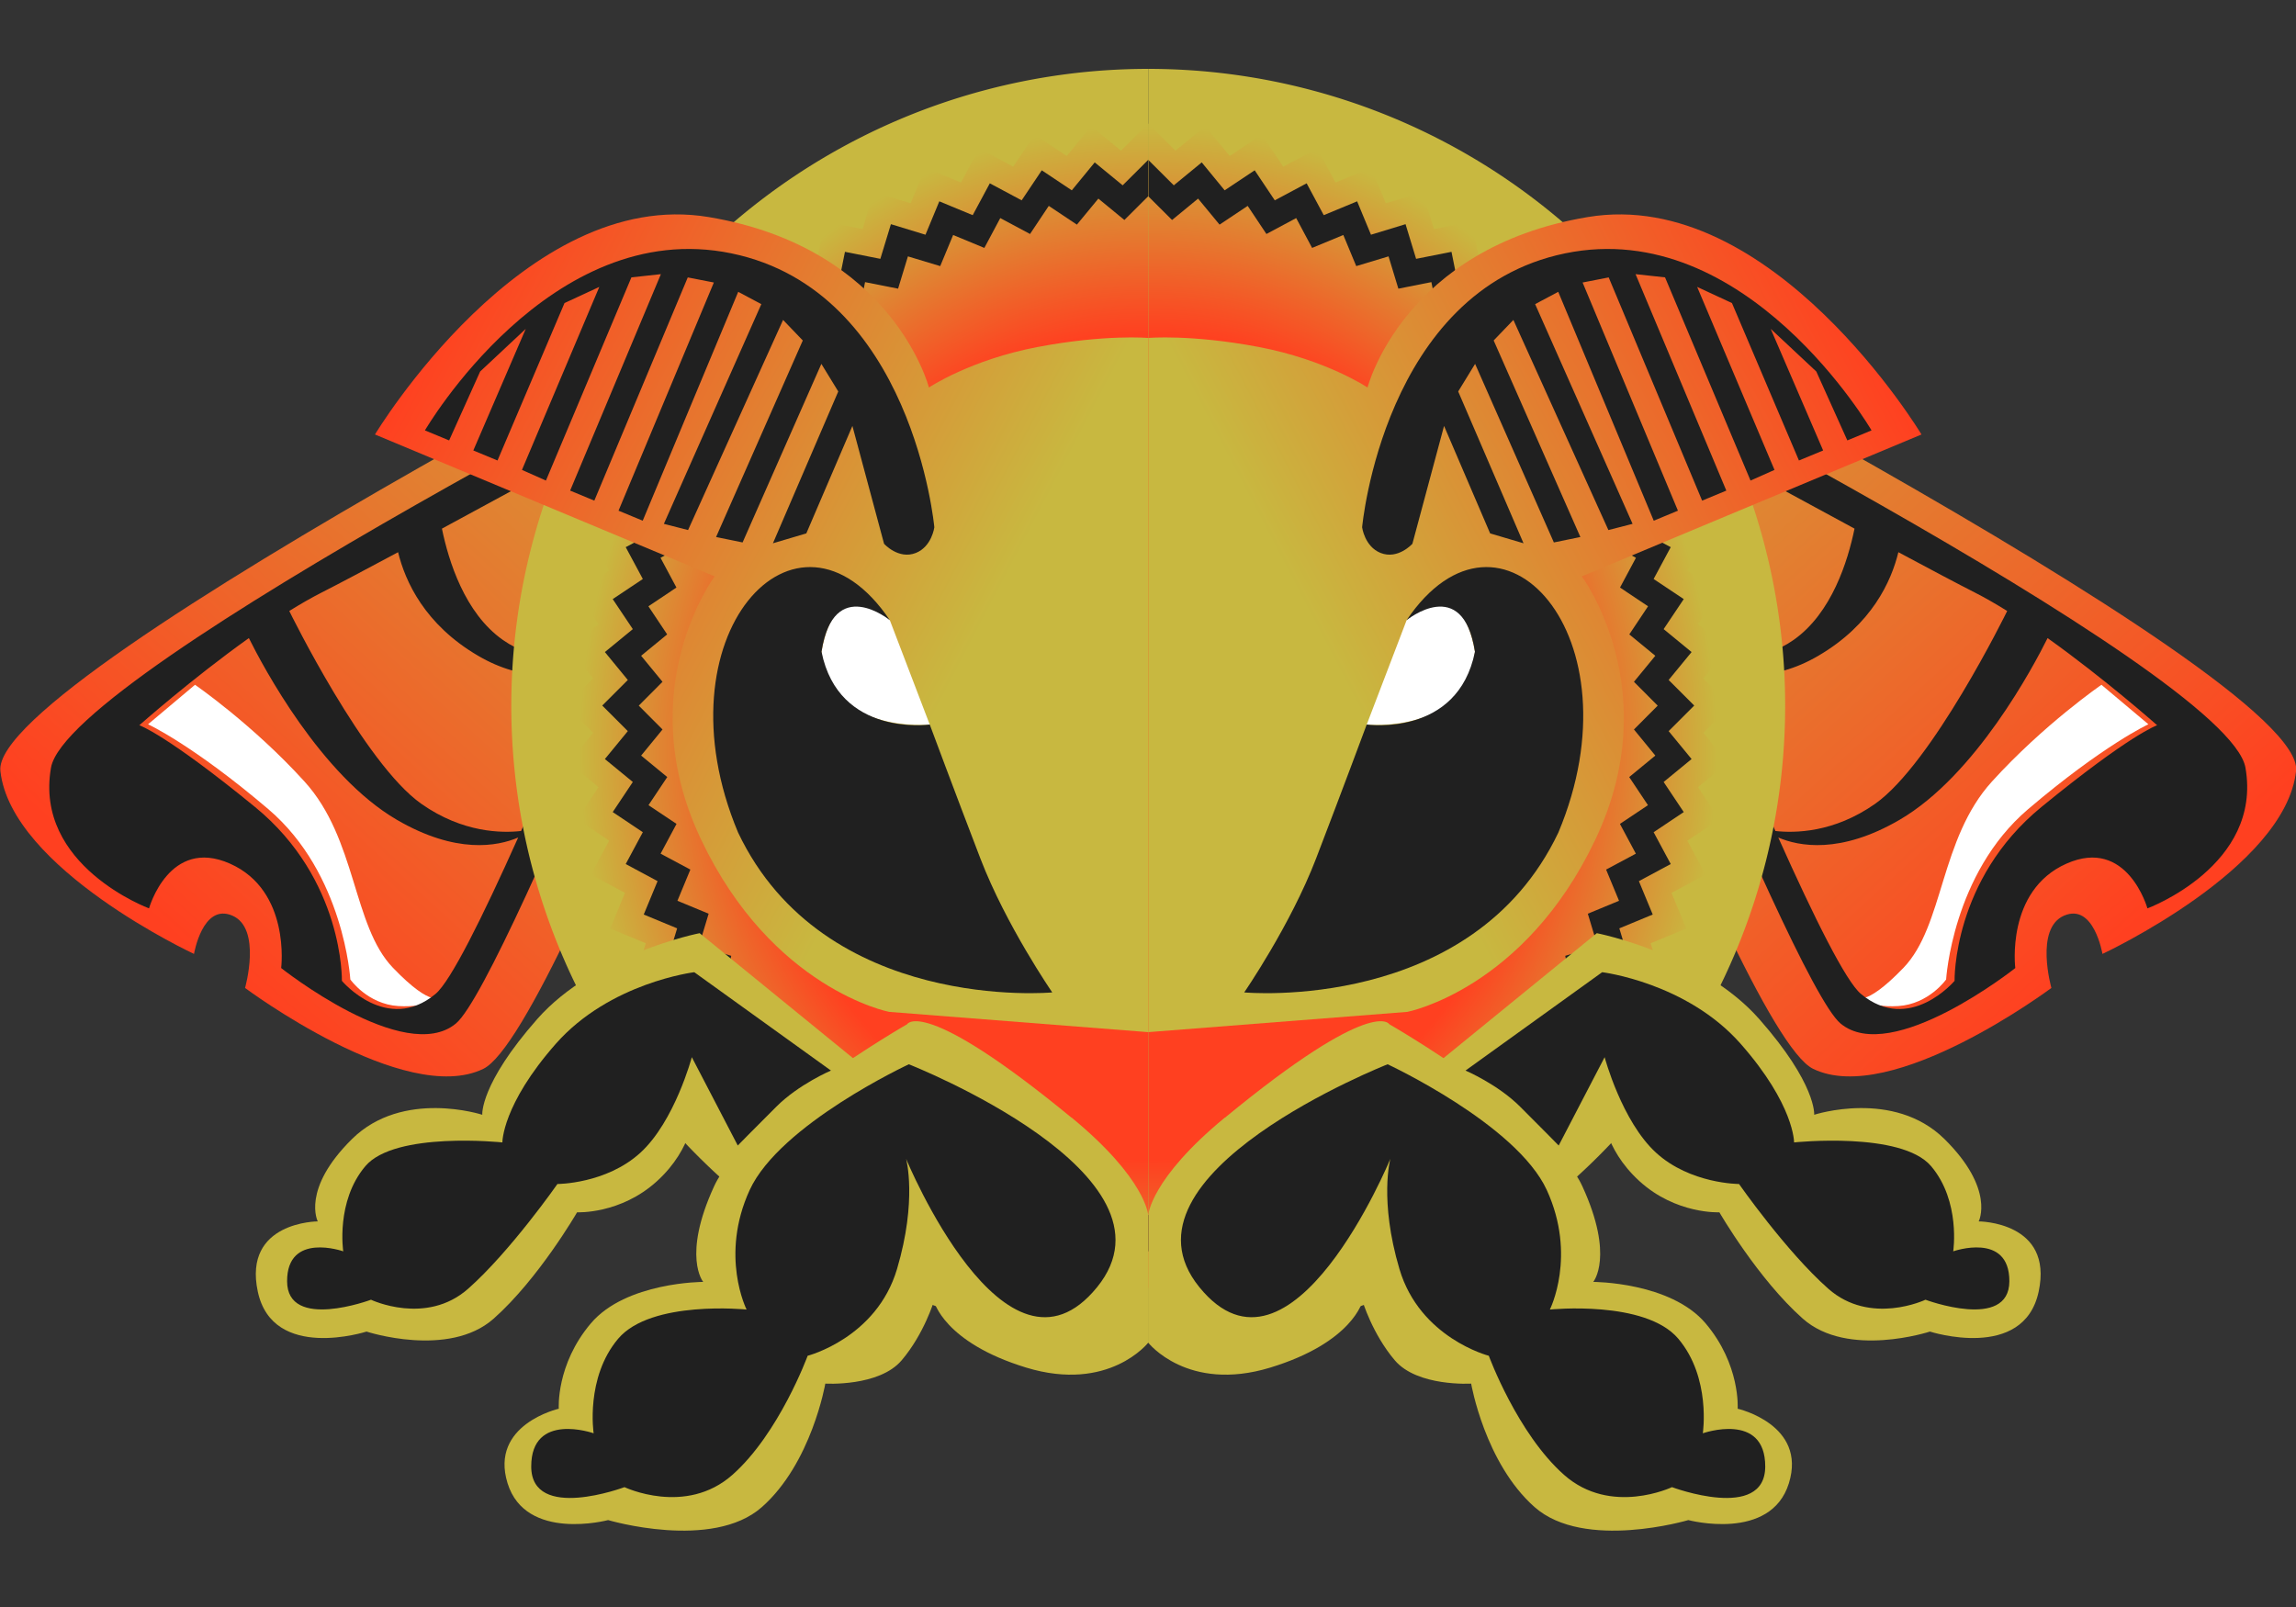 <?xml version="1.0" encoding="UTF-8" standalone="no"?>
<!-- Created with Inkscape (http://www.inkscape.org/) -->

<svg
   width="100mm"
   height="70mm"
   viewBox="0 0 100 70"
   version="1.1"
   id="svg5"
   inkscape:version="1.1.1 (3bf5ae0d25, 2021-09-20)"
   sodipodi:docname="Cwago_22_6.svg"
   inkscape:export-filename="D:\User\itota\Projects\Cwago\resources\Cwago_22_6.png"
   inkscape:export-xdpi="130.048"
   inkscape:export-ydpi="130.048"
   xmlns:inkscape="http://www.inkscape.org/namespaces/inkscape"
   xmlns:sodipodi="http://sodipodi.sourceforge.net/DTD/sodipodi-0.dtd"
   xmlns:xlink="http://www.w3.org/1999/xlink"
   xmlns="http://www.w3.org/2000/svg"
   xmlns:svg="http://www.w3.org/2000/svg">
  <rect x="0" y="0" width="100" height="70" fill="#333333" stroke="none"/>
  <sodipodi:namedview
     id="namedview7"
     pagecolor="#505050"
     bordercolor="#eeeeee"
     borderopacity="1"
     inkscape:pageshadow="0"
     inkscape:pageopacity="0"
     inkscape:pagecheckerboard="0"
     inkscape:document-units="mm"
     showgrid="false"
     inkscape:zoom="0.70710678"
     inkscape:cx="137.17872"
     inkscape:cy="37.476659"
     inkscape:window-width="1280"
     inkscape:window-height="961"
     inkscape:window-x="-8"
     inkscape:window-y="32"
     inkscape:window-maximized="1"
     inkscape:current-layer="layer1"
     showguides="false" />
  <defs
     id="defs2">
    <linearGradient
       inkscape:collect="always"
       id="linearGradient45250">
      <stop
         style="stop-color:#ff4020;stop-opacity:1"
         offset="0"
         id="stop45246" />
      <stop
         style="stop-color:#ff4020;stop-opacity:1"
         offset="0.664"
         id="stop47515" />
      <stop
         style="stop-color:#c8b840;stop-opacity:1"
         offset="1"
         id="stop45248" />
    </linearGradient>
    <linearGradient
       inkscape:collect="always"
       id="linearGradient10536">
      <stop
         style="stop-color:#c8b840;stop-opacity:1"
         offset="0"
         id="stop10532" />
      <stop
         style="stop-color:#ff4020;stop-opacity:1"
         offset="1"
         id="stop10534" />
    </linearGradient>
    <linearGradient
       inkscape:collect="always"
       xlink:href="#linearGradient10536"
       id="linearGradient1554"
       gradientUnits="userSpaceOnUse"
       gradientTransform="matrix(2.861,0,0,2.861,-66.921,58.316)"
       x1="43.606"
       y1="-10.601"
       x2="50.57"
       y2="-14.243" />
    <linearGradient
       inkscape:collect="always"
       xlink:href="#linearGradient10536"
       id="linearGradient34988"
       x1="53.265"
       y1="1.187"
       x2="60.453"
       y2="9.074"
       gradientUnits="userSpaceOnUse" />
    <radialGradient
       inkscape:collect="always"
       xlink:href="#linearGradient45250"
       id="radialGradient37744"
       cx="50.136"
       cy="7.212"
       fx="50.136"
       fy="7.212"
       r="3.2"
       gradientTransform="matrix(1.933,-0.016,0.018,2.134,-46.98,-7.138)"
       gradientUnits="userSpaceOnUse" />
    <linearGradient
       inkscape:collect="always"
       xlink:href="#linearGradient10536"
       id="linearGradient34988-9"
       x1="53.265"
       y1="1.187"
       x2="60.453"
       y2="9.074"
       gradientUnits="userSpaceOnUse" />
    <radialGradient
       inkscape:collect="always"
       xlink:href="#linearGradient45250"
       id="radialGradient37744-7"
       cx="50.136"
       cy="7.212"
       fx="50.136"
       fy="7.212"
       r="3.2"
       gradientTransform="matrix(1.933,-0.016,0.018,2.134,-46.98,-7.138)"
       gradientUnits="userSpaceOnUse" />
    <linearGradient
       inkscape:collect="always"
       xlink:href="#linearGradient10536"
       id="linearGradient49938"
       gradientUnits="userSpaceOnUse"
       gradientTransform="matrix(2.861,0,0,2.861,-66.921,58.316)"
       x1="43.606"
       y1="-10.601"
       x2="50.57"
       y2="-14.243" />
  </defs>
  <g
     inkscape:label="Layer 1"
     inkscape:groupmode="layer"
     id="layer1">
    <g
       id="g50120"
       transform="matrix(3.963,0,0,3.963,-148.14,3)">
      <g
         id="g37475">
        <g
           id="g35073"
           transform="translate(0.035,0.655)">
          <path
             style="fill:url(#linearGradient34988);fill-opacity:1;stroke:none;stroke-width:0.265px;stroke-linecap:butt;stroke-linejoin:miter;stroke-opacity:1"
             d="m 53.265,1.187 c 0,0 3.142,8.728 4.007,9.149 0.865,0.421 2.619,-0.889 2.619,-0.889 0,0 -0.187,-0.655 0.14,-0.795 0.327,-0.14 0.421,0.421 0.421,0.421 0,0 2.011,-0.935 2.128,-2.011 0.117,-1.076 -9.316,-5.875 -9.316,-5.875 z"
             id="path34492"
             sodipodi:nodetypes="czcscsc" />
          <path
             style="fill:#ffffff;fill-opacity:1;stroke:none;stroke-width:0.265px;stroke-linecap:butt;stroke-linejoin:miter;stroke-opacity:1"
             d="m 60.441,6.115 c 0,0 -0.631,0.433 -1.204,1.064 -0.573,0.631 -0.527,1.584 -0.971,2.046 -0.444,0.462 -0.526,0.316 -0.526,0.316 0,0 0.132,0.126 0.468,0.105 0.336,-0.021 0.526,-0.292 0.526,-0.292 0,0 0.069,-1.163 0.9,-1.871 0.832,-0.708 1.323,-0.934 1.323,-0.934 z"
             id="path32893"
             sodipodi:nodetypes="czzczczcc" />
          <path
             id="path30702"
             style="fill:#202020;fill-opacity:1;stroke:none;stroke-width:1px;stroke-linecap:butt;stroke-linejoin:miter;stroke-opacity:1"
             d="m 204.322,7.758 c 0,0 10.814,27.597 12.936,29.365 2.121,1.768 7.248,-2.299 7.248,-2.299 0,0 -0.405,-3.208 2.121,-4.33 2.526,-1.122 3.359,1.855 3.359,1.855 0,0 4.774,-1.768 4.066,-5.834 -0.707,-4.066 -29.73,-18.758 -29.73,-18.758 z m 2.652,2.916 c 0,0 6.075,3.337 10.865,5.924 -0.275,1.34 -0.946,3.504 -2.525,4.615 -1.327,0.933 -2.83,0.825 -3.904,0.543 -2.377,-5.762 -4.436,-11.082 -4.436,-11.082 z m 12.684,6.902 c 1.343,0.72 2.48,1.322 3.162,1.668 0.431,0.219 0.887,0.481 1.35,0.77 -0.041,0.084 -3.106,6.33 -5.477,7.998 -1.716,1.207 -3.347,1.217 -4.137,1.127 -0.945,-2.123 -1.962,-4.523 -2.936,-6.875 1.144,0.482 2.801,0.726 4.709,-0.387 2.231,-1.301 3.037,-3.103 3.328,-4.301 z m 6.188,3.562 c 2.382,1.699 4.543,3.615 4.543,3.615 0,0 -1.102,0.368 -4.797,3.389 -3.695,3.021 -3.604,7.213 -3.604,7.213 0,0 -1.871,2.219 -3.885,0.541 -0.622,-0.519 -1.925,-3.131 -3.426,-6.486 0.855,0.365 2.573,0.698 5.033,-0.736 3.155,-1.839 5.554,-6.367 6.135,-7.535 z"
             transform="scale(0.265)" />
        </g>
        <path
           id="path37266"
           style="fill:#c8b840;fill-opacity:1;stroke:none;stroke-width:3.831;stroke-linecap:round;stroke-linejoin:round"
           d="M 50,0 V 14 A 7,7 0 0 0 57,7 7,7 0 0 0 50,0 Z" />
        <g
           id="g37242">
          <path
             id="rect26163-7"
             style="fill:url(#radialGradient37744);fill-opacity:1;stroke-width:4.293;stroke-linecap:round;stroke-linejoin:round"
             d="m 50,0.6 v 12.799 l 0.299,-0.3 h 10e-4 l 0.326,0.269 0.268,-0.327 0.353,0.235 0.236,-0.353 0.373,0.2 0.2,-0.373 0.392,0.162 0.162,-0.391 0.406,0.123 0.123,-0.405 0.415,0.082 0.083,-0.416 0.422,0.042 0.042,-0.421 H 54.526 v -0.424 l 0.421,-0.042 -0.042,-0.422 0.416,-0.083 -0.082,-0.415 0.405,-0.123 L 55.522,9.611 55.913,9.449 55.751,9.057 56.125,8.857 55.925,8.483 56.277,8.248 56.042,7.895 56.37,7.626 56.101,7.298 56.4,6.999 56.101,6.7 56.369,6.372 56.042,6.103 56.277,5.751 55.925,5.515 56.125,5.142 55.751,4.942 55.913,4.55 55.522,4.388 55.645,3.982 55.239,3.859 55.321,3.444 54.906,3.362 54.947,2.939 54.526,2.898 V 2.474 h -0.424 l -0.042,-0.421 -0.422,0.041 -0.083,-0.416 -0.415,0.083 L 53.017,1.355 52.611,1.477 52.45,1.086 52.058,1.249 51.858,0.875 51.484,1.075 51.248,0.722 50.896,0.958 50.627,0.63 50.299,0.899 Z" />
          <path
             id="rect26163-3"
             style="fill:#202020;fill-opacity:1;stroke-width:4.025;stroke-linecap:round;stroke-linejoin:round"
             d="m 50,1 v 0.4 l 0.262,0.261 0.286,-0.235 0.236,0.286 0.309,-0.206 0.206,0.309 0.327,-0.175 0.175,0.328 0.343,-0.142 0.142,0.342 0.355,-0.107 0.108,0.355 0.363,-0.072 0.072,0.363 0.369,-0.036 0.036,0.369 h 0.371 v 0.371 l 0.368,0.036 -0.036,0.369 0.364,0.072 -0.072,0.363 0.355,0.108 -0.107,0.355 0.343,0.142 -0.142,0.343 0.327,0.175 -0.175,0.327 0.308,0.206 -0.206,0.309 0.286,0.235 -0.235,0.286 0.261,0.262 -0.261,0.262 0.235,0.287 -0.287,0.236 0.206,0.309 -0.308,0.206 0.175,0.327 -0.327,0.175 0.142,0.343 -0.343,0.142 0.107,0.355 -0.355,0.108 0.072,0.363 -0.364,0.072 0.036,0.369 -0.368,0.036 v 0.371 h -0.371 l -0.036,0.368 -0.369,-0.036 -0.072,0.364 -0.363,-0.072 -0.108,0.355 -0.355,-0.107 -0.142,0.343 -0.343,-0.142 -0.175,0.327 -0.327,-0.175 -0.206,0.308 -0.309,-0.206 -0.235,0.286 -0.286,-0.235 H 50.262 L 50,12.599 v 0.4 l 0.281,-0.281 h 5.17e-4 l 0.306,0.252 0.252,-0.307 0.331,0.221 0.221,-0.331 0.35,0.188 0.188,-0.35 0.367,0.152 0.152,-0.367 0.38,0.115 0.116,-0.38 0.389,0.077 0.078,-0.39 0.396,0.039 0.039,-0.395 h 0.397 v -0.397 l 0.395,-0.039 -0.039,-0.396 0.39,-0.078 -0.077,-0.389 0.38,-0.116 -0.115,-0.38 0.367,-0.152 -0.152,-0.367 0.35,-0.188 -0.188,-0.35 0.331,-0.221 -0.221,-0.331 0.307,-0.252 -0.252,-0.307 0.281,-0.281 -0.281,-0.281 0.252,-0.307 -0.307,-0.252 0.221,-0.33 -0.331,-0.221 0.188,-0.35 -0.351,-0.187 0.152,-0.367 -0.367,-0.152 0.115,-0.38 -0.38,-0.116 0.077,-0.389 -0.39,-0.077 0.039,-0.396 -0.395,-0.039 V 2.757 H 53.845 L 53.806,2.362 53.411,2.4 53.333,2.011 52.944,2.088 52.828,1.707 52.448,1.823 52.296,1.456 51.929,1.608 51.741,1.258 51.391,1.445 51.17,1.115 50.84,1.335 50.588,1.028 50.281,1.28 Z" />
          <g
             id="g24366"
             transform="translate(0.109,0.191)">
            <path
               style="fill:#c8b840;fill-opacity:1;stroke:none;stroke-width:0.329px;stroke-linecap:butt;stroke-linejoin:miter;stroke-opacity:1"
               d="m 50.733,11.336 c -0.819,0.674 -0.842,1.073 -0.842,1.073 v 1.401 c 0,0 0.431,0.551 1.341,0.274 0.911,-0.278 1.014,-0.732 1.014,-0.732 0,0 0.107,0.36 0.355,0.652 0.248,0.292 0.839,0.256 0.839,0.256 0,0 0.15,0.874 0.697,1.357 0.546,0.483 1.69,0.143 1.69,0.143 0,0 0.905,0.241 1.105,-0.405 0.2,-0.646 -0.563,-0.819 -0.563,-0.819 0,0 0.033,-0.484 -0.353,-0.939 -0.386,-0.455 -1.234,-0.455 -1.234,-0.455 0,0 0.234,-0.28 -0.119,-1.049 -0.353,-0.769 -2.122,-1.783 -2.122,-1.783 0,0 -0.17,-0.32 -1.807,1.027 z"
               id="path31962-6-9"
               sodipodi:nodetypes="scczczczczczczcs" />
            <path
               style="fill:#202020;fill-opacity:1;stroke:none;stroke-width:0.31px;stroke-linecap:butt;stroke-linejoin:miter;stroke-opacity:1"
               d="m 50.453,13.2 c 1.007,1.24 2.099,-1.411 2.099,-1.411 0,0 -0.125,0.453 0.1,1.212 0.225,0.759 0.982,0.953 0.982,0.953 0,0 0.313,0.854 0.827,1.309 0.514,0.455 1.186,0.135 1.186,0.135 0,0 1.023,0.383 1.025,-0.226 0.001,-0.608 -0.686,-0.366 -0.686,-0.366 0,0 0.093,-0.611 -0.27,-1.04 -0.363,-0.428 -1.411,-0.32 -1.411,-0.32 0,0 0.298,-0.59 -0.034,-1.314 C 53.938,11.409 52.522,10.75 52.522,10.75 c 0,0 -3.076,1.21 -2.069,2.45 z"
               id="path31962-6"
               sodipodi:nodetypes="zczczczczczcz" />
          </g>
          <g
             id="g26025"
             transform="translate(-0.263,0.179)">
            <path
               style="fill:#c8b840;fill-opacity:1;stroke:none;stroke-width:0.298px;stroke-linecap:butt;stroke-linejoin:miter;stroke-opacity:1"
               d="m 54.089,11.399 c 0.262,0.262 0.757,0.808 0.757,0.808 l 0.411,-0.93 c 0,0 0.002,0.402 0.404,0.769 0.402,0.367 0.879,0.343 0.879,0.343 0,0 0.424,0.733 0.918,1.17 0.494,0.437 1.396,0.141 1.396,0.141 0,0 1.03,0.332 1.195,-0.439 0.165,-0.771 -0.659,-0.772 -0.659,-0.772 0,0 0.183,-0.353 -0.376,-0.905 -0.559,-0.552 -1.432,-0.267 -1.432,-0.267 0,0 0.029,-0.334 -0.604,-1.052 C 56.345,9.547 55.193,9.321 55.193,9.321 l -1.931,1.574 c 0,0 0.564,0.243 0.827,0.505 z"
               id="path31962-6-0-2"
               sodipodi:nodetypes="zcczczczczczccz" />
            <path
               style="fill:#202020;fill-opacity:1;stroke:none;stroke-width:0.279px;stroke-linecap:butt;stroke-linejoin:miter;stroke-opacity:1"
               d="m 54.349,11.227 c 0.246,0.245 0.425,0.428 0.425,0.428 l 0.505,-0.971 c 0,0 0.188,0.705 0.565,1.05 0.376,0.344 0.912,0.344 0.912,0.344 0,0 0.518,0.742 0.981,1.151 0.463,0.409 1.068,0.121 1.068,0.121 0,0 0.921,0.344 0.922,-0.203 0.001,-0.547 -0.617,-0.329 -0.617,-0.329 0,0 0.084,-0.55 -0.243,-0.936 -0.327,-0.386 -1.506,-0.261 -1.506,-0.261 0,0 0.005,-0.412 -0.588,-1.085 C 56.179,9.863 55.252,9.75 55.252,9.75 L 53.75,10.831 c 0,0 0.354,0.151 0.599,0.396 z"
               id="path31962-6-0"
               sodipodi:nodetypes="zcczczczczczccz" />
          </g>
          <g
             id="g4765-92"
             transform="matrix(0.306,0,0,0.306,34.699,-1.356)">
            <path
               style="fill:url(#linearGradient1554);fill-opacity:1;stroke:none;stroke-width:0.757px;stroke-linecap:butt;stroke-linejoin:miter;stroke-opacity:1"
               d="m 50,14.097 c 0,0 1.549,-0.136 3.969,0.323 2.42,0.459 3.911,1.456 3.911,1.456 0,0 1.282,-5.015 7.909,-6.122 6.627,-1.107 11.986,7.81 11.986,7.81 L 65.575,22.661 c 0,0 3.044,4.064 0.491,9.446 -2.553,5.383 -6.757,6.197 -6.757,6.197 l -9.309,0.728 z"
               id="path11265-1"
               sodipodi:nodetypes="czczcczccc" />
            <g
               id="g4757-8">
              <path
                 style="fill:#ffffff;fill-opacity:1;stroke:none;stroke-width:0.757px;stroke-linecap:butt;stroke-linejoin:miter;stroke-opacity:1"
                 d="m 59.283,24.236 -1.432,3.747 c 0,0 3.599,0.359 3.887,-2.616 -0.54,-3.046 -2.455,-1.131 -2.455,-1.131 z"
                 id="path1564-4-9"
                 sodipodi:nodetypes="cccc" />
              <g
                 id="g4745-7">
                <path
                   style="fill:#202020;fill-opacity:1;stroke:none;stroke-width:0.678px;stroke-linecap:butt;stroke-linejoin:miter;stroke-opacity:1"
                   d="m 53.45,37.605 c 0,0 1.658,-2.405 2.582,-4.811 0.924,-2.406 1.818,-4.811 1.818,-4.811 0,0 3.27,0.465 3.887,-2.616 -0.432,-2.79 -2.455,-1.131 -2.455,-1.131 3.361,-4.984 8.407,0.578 5.452,7.625 -3.093,6.507 -11.284,5.744 -11.284,5.744 z"
                   id="path18340-2-7"
                   sodipodi:nodetypes="czccccc" />
                <path
                   style="fill:#202020;fill-opacity:1;stroke:none;stroke-width:0.265px;stroke-linecap:butt;stroke-linejoin:miter;stroke-opacity:1"
                   d="m 57.685,20.895 c 0,0 0.088,0.694 0.663,0.924 0.625,0.249 1.143,-0.329 1.143,-0.329 l 1.137,-4.233 1.655,3.86 1.199,0.355 -2.346,-5.453 0.607,-0.991 2.829,6.414 0.952,-0.195 -3.114,-7.06 0.708,-0.738 3.412,7.548 0.869,-0.223 -3.5,-7.892 0.83,-0.442 3.43,8.221 0.869,-0.36 -3.424,-8.196 0.937,-0.183 3.356,8.018 0.869,-0.36 -3.26,-7.775 1.059,0.115 3.07,7.299 0.861,-0.383 -2.778,-6.573 1.25,0.58 2.406,5.655 0.869,-0.36 -1.883,-4.368 1.638,1.532 1.114,2.475 0.869,-0.36 c 0,0 -4.484,-7.705 -11.006,-6.359 -6.521,1.346 -7.289,9.836 -7.289,9.836 z"
                   id="path971-4"
                   sodipodi:nodetypes="cscccccccccccccccccccccccccccccccczcc" />
              </g>
            </g>
          </g>
        </g>
      </g>
      <g
         id="g37475-0"
         transform="matrix(-1,0,0,1,100,0)">
        <g
           id="g35073-7"
           transform="translate(0.035,0.655)">
          <path
             style="fill:url(#linearGradient34988-9);fill-opacity:1;stroke:none;stroke-width:0.265px;stroke-linecap:butt;stroke-linejoin:miter;stroke-opacity:1"
             d="m 53.265,1.187 c 0,0 3.142,8.728 4.007,9.149 0.865,0.421 2.619,-0.889 2.619,-0.889 0,0 -0.187,-0.655 0.14,-0.795 0.327,-0.14 0.421,0.421 0.421,0.421 0,0 2.011,-0.935 2.128,-2.011 0.117,-1.076 -9.316,-5.875 -9.316,-5.875 z"
             id="path34492-0"
             sodipodi:nodetypes="czcscsc" />
          <path
             style="fill:#ffffff;fill-opacity:1;stroke:none;stroke-width:0.265px;stroke-linecap:butt;stroke-linejoin:miter;stroke-opacity:1"
             d="m 60.441,6.115 c 0,0 -0.631,0.433 -1.204,1.064 -0.573,0.631 -0.527,1.584 -0.971,2.046 -0.444,0.462 -0.526,0.316 -0.526,0.316 0,0 0.132,0.126 0.468,0.105 0.336,-0.021 0.526,-0.292 0.526,-0.292 0,0 0.069,-1.163 0.9,-1.871 0.832,-0.708 1.323,-0.934 1.323,-0.934 z"
             id="path32893-3"
             sodipodi:nodetypes="czzczczcc" />
          <path
             id="path30702-2"
             style="fill:#202020;fill-opacity:1;stroke:none;stroke-width:1px;stroke-linecap:butt;stroke-linejoin:miter;stroke-opacity:1"
             d="m 204.322,7.758 c 0,0 10.814,27.597 12.936,29.365 2.121,1.768 7.248,-2.299 7.248,-2.299 0,0 -0.405,-3.208 2.121,-4.33 2.526,-1.122 3.359,1.855 3.359,1.855 0,0 4.774,-1.768 4.066,-5.834 -0.707,-4.066 -29.73,-18.758 -29.73,-18.758 z m 2.652,2.916 c 0,0 6.075,3.337 10.865,5.924 -0.275,1.34 -0.946,3.504 -2.525,4.615 -1.327,0.933 -2.83,0.825 -3.904,0.543 -2.377,-5.762 -4.436,-11.082 -4.436,-11.082 z m 12.684,6.902 c 1.343,0.72 2.48,1.322 3.162,1.668 0.431,0.219 0.887,0.481 1.35,0.77 -0.041,0.084 -3.106,6.33 -5.477,7.998 -1.716,1.207 -3.347,1.217 -4.137,1.127 -0.945,-2.123 -1.962,-4.523 -2.936,-6.875 1.144,0.482 2.801,0.726 4.709,-0.387 2.231,-1.301 3.037,-3.103 3.328,-4.301 z m 6.188,3.562 c 2.382,1.699 4.543,3.615 4.543,3.615 0,0 -1.102,0.368 -4.797,3.389 -3.695,3.021 -3.604,7.213 -3.604,7.213 0,0 -1.871,2.219 -3.885,0.541 -0.622,-0.519 -1.925,-3.131 -3.426,-6.486 0.855,0.365 2.573,0.698 5.033,-0.736 3.155,-1.839 5.554,-6.367 6.135,-7.535 z"
             transform="scale(0.265)" />
        </g>
        <path
           id="path37266-4"
           style="fill:#c8b840;fill-opacity:1;stroke:none;stroke-width:3.831;stroke-linecap:round;stroke-linejoin:round"
           d="M 50,0 V 14 A 7,7 0 0 0 57,7 7,7 0 0 0 50,0 Z" />
        <g
           id="g37242-8">
          <path
             id="rect26163-7-1"
             style="fill:url(#radialGradient37744-7);fill-opacity:1;stroke-width:4.293;stroke-linecap:round;stroke-linejoin:round"
             d="m 50,0.6 v 12.799 l 0.299,-0.3 h 10e-4 l 0.326,0.269 0.268,-0.327 0.353,0.235 0.236,-0.353 0.373,0.2 0.2,-0.373 0.392,0.162 0.162,-0.391 0.406,0.123 0.123,-0.405 0.415,0.082 0.083,-0.416 0.422,0.042 0.042,-0.421 H 54.526 v -0.424 l 0.421,-0.042 -0.042,-0.422 0.416,-0.083 -0.082,-0.415 0.405,-0.123 L 55.522,9.611 55.913,9.449 55.751,9.057 56.125,8.857 55.925,8.483 56.277,8.248 56.042,7.895 56.37,7.626 56.101,7.298 56.4,6.999 56.101,6.7 56.369,6.372 56.042,6.103 56.277,5.751 55.925,5.515 56.125,5.142 55.751,4.942 55.913,4.55 55.522,4.388 55.645,3.982 55.239,3.859 55.321,3.444 54.906,3.362 54.947,2.939 54.526,2.898 V 2.474 h -0.424 l -0.042,-0.421 -0.422,0.041 -0.083,-0.416 -0.415,0.083 L 53.017,1.355 52.611,1.477 52.45,1.086 52.058,1.249 51.858,0.875 51.484,1.075 51.248,0.722 50.896,0.958 50.627,0.63 50.299,0.899 Z" />
          <path
             id="rect26163-3-9"
             style="fill:#202020;fill-opacity:1;stroke-width:4.025;stroke-linecap:round;stroke-linejoin:round"
             d="m 50,1 v 0.4 l 0.262,0.261 0.286,-0.235 0.236,0.286 0.309,-0.206 0.206,0.309 0.327,-0.175 0.175,0.328 0.343,-0.142 0.142,0.342 0.355,-0.107 0.108,0.355 0.363,-0.072 0.072,0.363 0.369,-0.036 0.036,0.369 h 0.371 v 0.371 l 0.368,0.036 -0.036,0.369 0.364,0.072 -0.072,0.363 0.355,0.108 -0.107,0.355 0.343,0.142 -0.142,0.343 0.327,0.175 -0.175,0.327 0.308,0.206 -0.206,0.309 0.286,0.235 -0.235,0.286 0.261,0.262 -0.261,0.262 0.235,0.287 -0.287,0.236 0.206,0.309 -0.308,0.206 0.175,0.327 -0.327,0.175 0.142,0.343 -0.343,0.142 0.107,0.355 -0.355,0.108 0.072,0.363 -0.364,0.072 0.036,0.369 -0.368,0.036 v 0.371 h -0.371 l -0.036,0.368 -0.369,-0.036 -0.072,0.364 -0.363,-0.072 -0.108,0.355 -0.355,-0.107 -0.142,0.343 -0.343,-0.142 -0.175,0.327 -0.327,-0.175 -0.206,0.308 -0.309,-0.206 -0.235,0.286 -0.286,-0.235 H 50.262 L 50,12.599 v 0.4 l 0.281,-0.281 h 5.17e-4 l 0.306,0.252 0.252,-0.307 0.331,0.221 0.221,-0.331 0.35,0.188 0.188,-0.35 0.367,0.152 0.152,-0.367 0.38,0.115 0.116,-0.38 0.389,0.077 0.078,-0.39 0.396,0.039 0.039,-0.395 h 0.397 v -0.397 l 0.395,-0.039 -0.039,-0.396 0.39,-0.078 -0.077,-0.389 0.38,-0.116 -0.115,-0.38 0.367,-0.152 -0.152,-0.367 0.35,-0.188 -0.188,-0.35 0.331,-0.221 -0.221,-0.331 0.307,-0.252 -0.252,-0.307 0.281,-0.281 -0.281,-0.281 0.252,-0.307 -0.307,-0.252 0.221,-0.33 -0.331,-0.221 0.188,-0.35 -0.351,-0.187 0.152,-0.367 -0.367,-0.152 0.115,-0.38 -0.38,-0.116 0.077,-0.389 -0.39,-0.077 0.039,-0.396 -0.395,-0.039 V 2.757 H 53.845 L 53.806,2.362 53.411,2.4 53.333,2.011 52.944,2.088 52.828,1.707 52.448,1.823 52.296,1.456 51.929,1.608 51.741,1.258 51.391,1.445 51.17,1.115 50.84,1.335 50.588,1.028 50.281,1.28 Z" />
          <g
             id="g24366-9"
             transform="translate(0.109,0.191)">
            <path
               style="fill:#c8b840;fill-opacity:1;stroke:none;stroke-width:0.329px;stroke-linecap:butt;stroke-linejoin:miter;stroke-opacity:1"
               d="m 50.733,11.336 c -0.819,0.674 -0.842,1.073 -0.842,1.073 v 1.401 c 0,0 0.431,0.551 1.341,0.274 0.911,-0.278 1.014,-0.732 1.014,-0.732 0,0 0.107,0.36 0.355,0.652 0.248,0.292 0.839,0.256 0.839,0.256 0,0 0.15,0.874 0.697,1.357 0.546,0.483 1.69,0.143 1.69,0.143 0,0 0.905,0.241 1.105,-0.405 0.2,-0.646 -0.563,-0.819 -0.563,-0.819 0,0 0.033,-0.484 -0.353,-0.939 -0.386,-0.455 -1.234,-0.455 -1.234,-0.455 0,0 0.234,-0.28 -0.119,-1.049 -0.353,-0.769 -2.122,-1.783 -2.122,-1.783 0,0 -0.17,-0.32 -1.807,1.027 z"
               id="path31962-6-9-3"
               sodipodi:nodetypes="scczczczczczczcs" />
            <path
               style="fill:#202020;fill-opacity:1;stroke:none;stroke-width:0.31px;stroke-linecap:butt;stroke-linejoin:miter;stroke-opacity:1"
               d="m 50.453,13.2 c 1.007,1.24 2.099,-1.411 2.099,-1.411 0,0 -0.125,0.453 0.1,1.212 0.225,0.759 0.982,0.953 0.982,0.953 0,0 0.313,0.854 0.827,1.309 0.514,0.455 1.186,0.135 1.186,0.135 0,0 1.023,0.383 1.025,-0.226 0.001,-0.608 -0.686,-0.366 -0.686,-0.366 0,0 0.093,-0.611 -0.27,-1.04 -0.363,-0.428 -1.411,-0.32 -1.411,-0.32 0,0 0.298,-0.59 -0.034,-1.314 C 53.938,11.409 52.522,10.75 52.522,10.75 c 0,0 -3.076,1.21 -2.069,2.45 z"
               id="path31962-6-91"
               sodipodi:nodetypes="zczczczczczcz" />
          </g>
          <g
             id="g26025-8"
             transform="translate(-0.263,0.179)">
            <path
               style="fill:#c8b840;fill-opacity:1;stroke:none;stroke-width:0.298px;stroke-linecap:butt;stroke-linejoin:miter;stroke-opacity:1"
               d="m 54.089,11.399 c 0.262,0.262 0.757,0.808 0.757,0.808 l 0.411,-0.93 c 0,0 0.002,0.402 0.404,0.769 0.402,0.367 0.879,0.343 0.879,0.343 0,0 0.424,0.733 0.918,1.17 0.494,0.437 1.396,0.141 1.396,0.141 0,0 1.03,0.332 1.195,-0.439 0.165,-0.771 -0.659,-0.772 -0.659,-0.772 0,0 0.183,-0.353 -0.376,-0.905 -0.559,-0.552 -1.432,-0.267 -1.432,-0.267 0,0 0.029,-0.334 -0.604,-1.052 C 56.345,9.547 55.193,9.321 55.193,9.321 l -1.931,1.574 c 0,0 0.564,0.243 0.827,0.505 z"
               id="path31962-6-0-2-3"
               sodipodi:nodetypes="zcczczczczczccz" />
            <path
               style="fill:#202020;fill-opacity:1;stroke:none;stroke-width:0.279px;stroke-linecap:butt;stroke-linejoin:miter;stroke-opacity:1"
               d="m 54.349,11.227 c 0.246,0.245 0.425,0.428 0.425,0.428 l 0.505,-0.971 c 0,0 0.188,0.705 0.565,1.05 0.376,0.344 0.912,0.344 0.912,0.344 0,0 0.518,0.742 0.981,1.151 0.463,0.409 1.068,0.121 1.068,0.121 0,0 0.921,0.344 0.922,-0.203 0.001,-0.547 -0.617,-0.329 -0.617,-0.329 0,0 0.084,-0.55 -0.243,-0.936 -0.327,-0.386 -1.506,-0.261 -1.506,-0.261 0,0 0.005,-0.412 -0.588,-1.085 C 56.179,9.863 55.252,9.75 55.252,9.75 L 53.75,10.831 c 0,0 0.354,0.151 0.599,0.396 z"
               id="path31962-6-0-1"
               sodipodi:nodetypes="zcczczczczczccz" />
          </g>
          <g
             id="g4765-92-6"
             transform="matrix(0.306,0,0,0.306,34.699,-1.356)">
            <path
               style="fill:url(#linearGradient49938);fill-opacity:1;stroke:none;stroke-width:0.757px;stroke-linecap:butt;stroke-linejoin:miter;stroke-opacity:1"
               d="m 50,14.097 c 0,0 1.549,-0.136 3.969,0.323 2.42,0.459 3.911,1.456 3.911,1.456 0,0 1.282,-5.015 7.909,-6.122 6.627,-1.107 11.986,7.81 11.986,7.81 L 65.575,22.661 c 0,0 3.044,4.064 0.491,9.446 -2.553,5.383 -6.757,6.197 -6.757,6.197 l -9.309,0.728 z"
               id="path11265-1-7"
               sodipodi:nodetypes="czczcczccc" />
            <g
               id="g4757-8-3">
              <path
                 style="fill:#ffffff;fill-opacity:1;stroke:none;stroke-width:0.757px;stroke-linecap:butt;stroke-linejoin:miter;stroke-opacity:1"
                 d="m 59.283,24.236 -1.432,3.747 c 0,0 3.599,0.359 3.887,-2.616 -0.54,-3.046 -2.455,-1.131 -2.455,-1.131 z"
                 id="path1564-4-9-7"
                 sodipodi:nodetypes="cccc" />
              <g
                 id="g4745-7-3">
                <path
                   style="fill:#202020;fill-opacity:1;stroke:none;stroke-width:0.678px;stroke-linecap:butt;stroke-linejoin:miter;stroke-opacity:1"
                   d="m 53.45,37.605 c 0,0 1.658,-2.405 2.582,-4.811 0.924,-2.406 1.818,-4.811 1.818,-4.811 0,0 3.27,0.465 3.887,-2.616 -0.432,-2.79 -2.455,-1.131 -2.455,-1.131 3.361,-4.984 8.407,0.578 5.452,7.625 -3.093,6.507 -11.284,5.744 -11.284,5.744 z"
                   id="path18340-2-7-0"
                   sodipodi:nodetypes="czccccc" />
                <path
                   style="fill:#202020;fill-opacity:1;stroke:none;stroke-width:0.265px;stroke-linecap:butt;stroke-linejoin:miter;stroke-opacity:1"
                   d="m 57.685,20.895 c 0,0 0.088,0.694 0.663,0.924 0.625,0.249 1.143,-0.329 1.143,-0.329 l 1.137,-4.233 1.655,3.86 1.199,0.355 -2.346,-5.453 0.607,-0.991 2.829,6.414 0.952,-0.195 -3.114,-7.06 0.708,-0.738 3.412,7.548 0.869,-0.223 -3.5,-7.892 0.83,-0.442 3.43,8.221 0.869,-0.36 -3.424,-8.196 0.937,-0.183 3.356,8.018 0.869,-0.36 -3.26,-7.775 1.059,0.115 3.07,7.299 0.861,-0.383 -2.778,-6.573 1.25,0.58 2.406,5.655 0.869,-0.36 -1.883,-4.368 1.638,1.532 1.114,2.475 0.869,-0.36 c 0,0 -4.484,-7.705 -11.006,-6.359 -6.521,1.346 -7.289,9.836 -7.289,9.836 z"
                   id="path971-4-0"
                   sodipodi:nodetypes="cscccccccccccccccccccccccccccccccczcc" />
              </g>
            </g>
          </g>
        </g>
      </g>
    </g>
    <path
       id="rect26163"
       style="fill:#c8b840;fill-opacity:1;stroke-width:3.794;stroke-linecap:round;stroke-linejoin:round"
       d="m -9.229,0.791 -0.265,0.265 -0.289,-0.237 -0.238,0.289 -0.312,-0.208 -0.208,0.312 -0.33,-0.177 -0.177,0.331 -0.346,-0.144 -0.143,0.346 -0.359,-0.109 -0.109,0.359 -0.367,-0.073 -0.073,0.367 -0.373,-0.037 -0.037,0.373 h -0.375 V 2.822 l -0.373,0.037 0.037,0.373 -0.367,0.073 0.073,0.367 -0.359,0.109 0.109,0.359 -0.346,0.143 0.144,0.346 -0.331,0.177 0.177,0.33 -0.312,0.208 0.208,0.312 -0.289,0.238 0.237,0.289 -0.265,0.265 0.265,0.265 -0.238,0.29 0.29,0.238 -0.208,0.312 0.312,0.208 -0.177,0.33 0.33,0.177 -0.143,0.346 0.346,0.143 -0.109,0.359 0.359,0.109 -0.073,0.367 0.367,0.073 -0.037,0.373 0.373,0.037 v 0.375 h 0.375 l 0.037,0.373 0.373,-0.037 0.073,0.367 0.367,-0.073 0.109,0.359 0.359,-0.109 0.143,0.346 0.346,-0.143 0.177,0.33 0.33,-0.177 0.208,0.312 0.312,-0.208 0.237,0.289 0.289,-0.238 h 5.186e-4 l 0.265,0.265 v 5.17e-4 h 5.16e-4 l 0.265,-0.265 h 5.159e-4 l 0.289,0.238 0.237,-0.289 0.312,0.208 0.208,-0.312 0.33,0.177 0.177,-0.33 0.346,0.143 0.143,-0.346 0.359,0.109 0.109,-0.359 0.367,0.073 0.073,-0.367 0.373,0.037 0.037,-0.373 h 0.375 V 10.073 L -4.857,10.036 -4.893,9.663 -4.526,9.59 -4.599,9.223 -4.24,9.114 -4.349,8.756 -4.003,8.612 -4.146,8.266 -3.816,8.089 -3.993,7.759 -3.681,7.551 -3.889,7.239 -3.599,7.002 -3.837,6.712 -3.572,6.447 -3.837,6.183 -3.6,5.893 -3.889,5.655 -3.681,5.344 -3.993,5.136 -3.816,4.805 -4.147,4.629 -4.003,4.282 -4.349,4.139 -4.24,3.781 -4.599,3.672 -4.526,3.305 -4.893,3.232 -4.857,2.859 -5.229,2.822 V 2.447 h -0.375 l -0.037,-0.373 -0.373,0.037 -0.073,-0.367 -0.367,0.073 L -6.562,1.458 -6.921,1.567 -7.064,1.221 -7.41,1.365 -7.587,1.034 -7.917,1.211 -8.126,0.899 -8.437,1.107 -8.675,0.818 -8.964,1.055 Z" />
  </g>
</svg>
